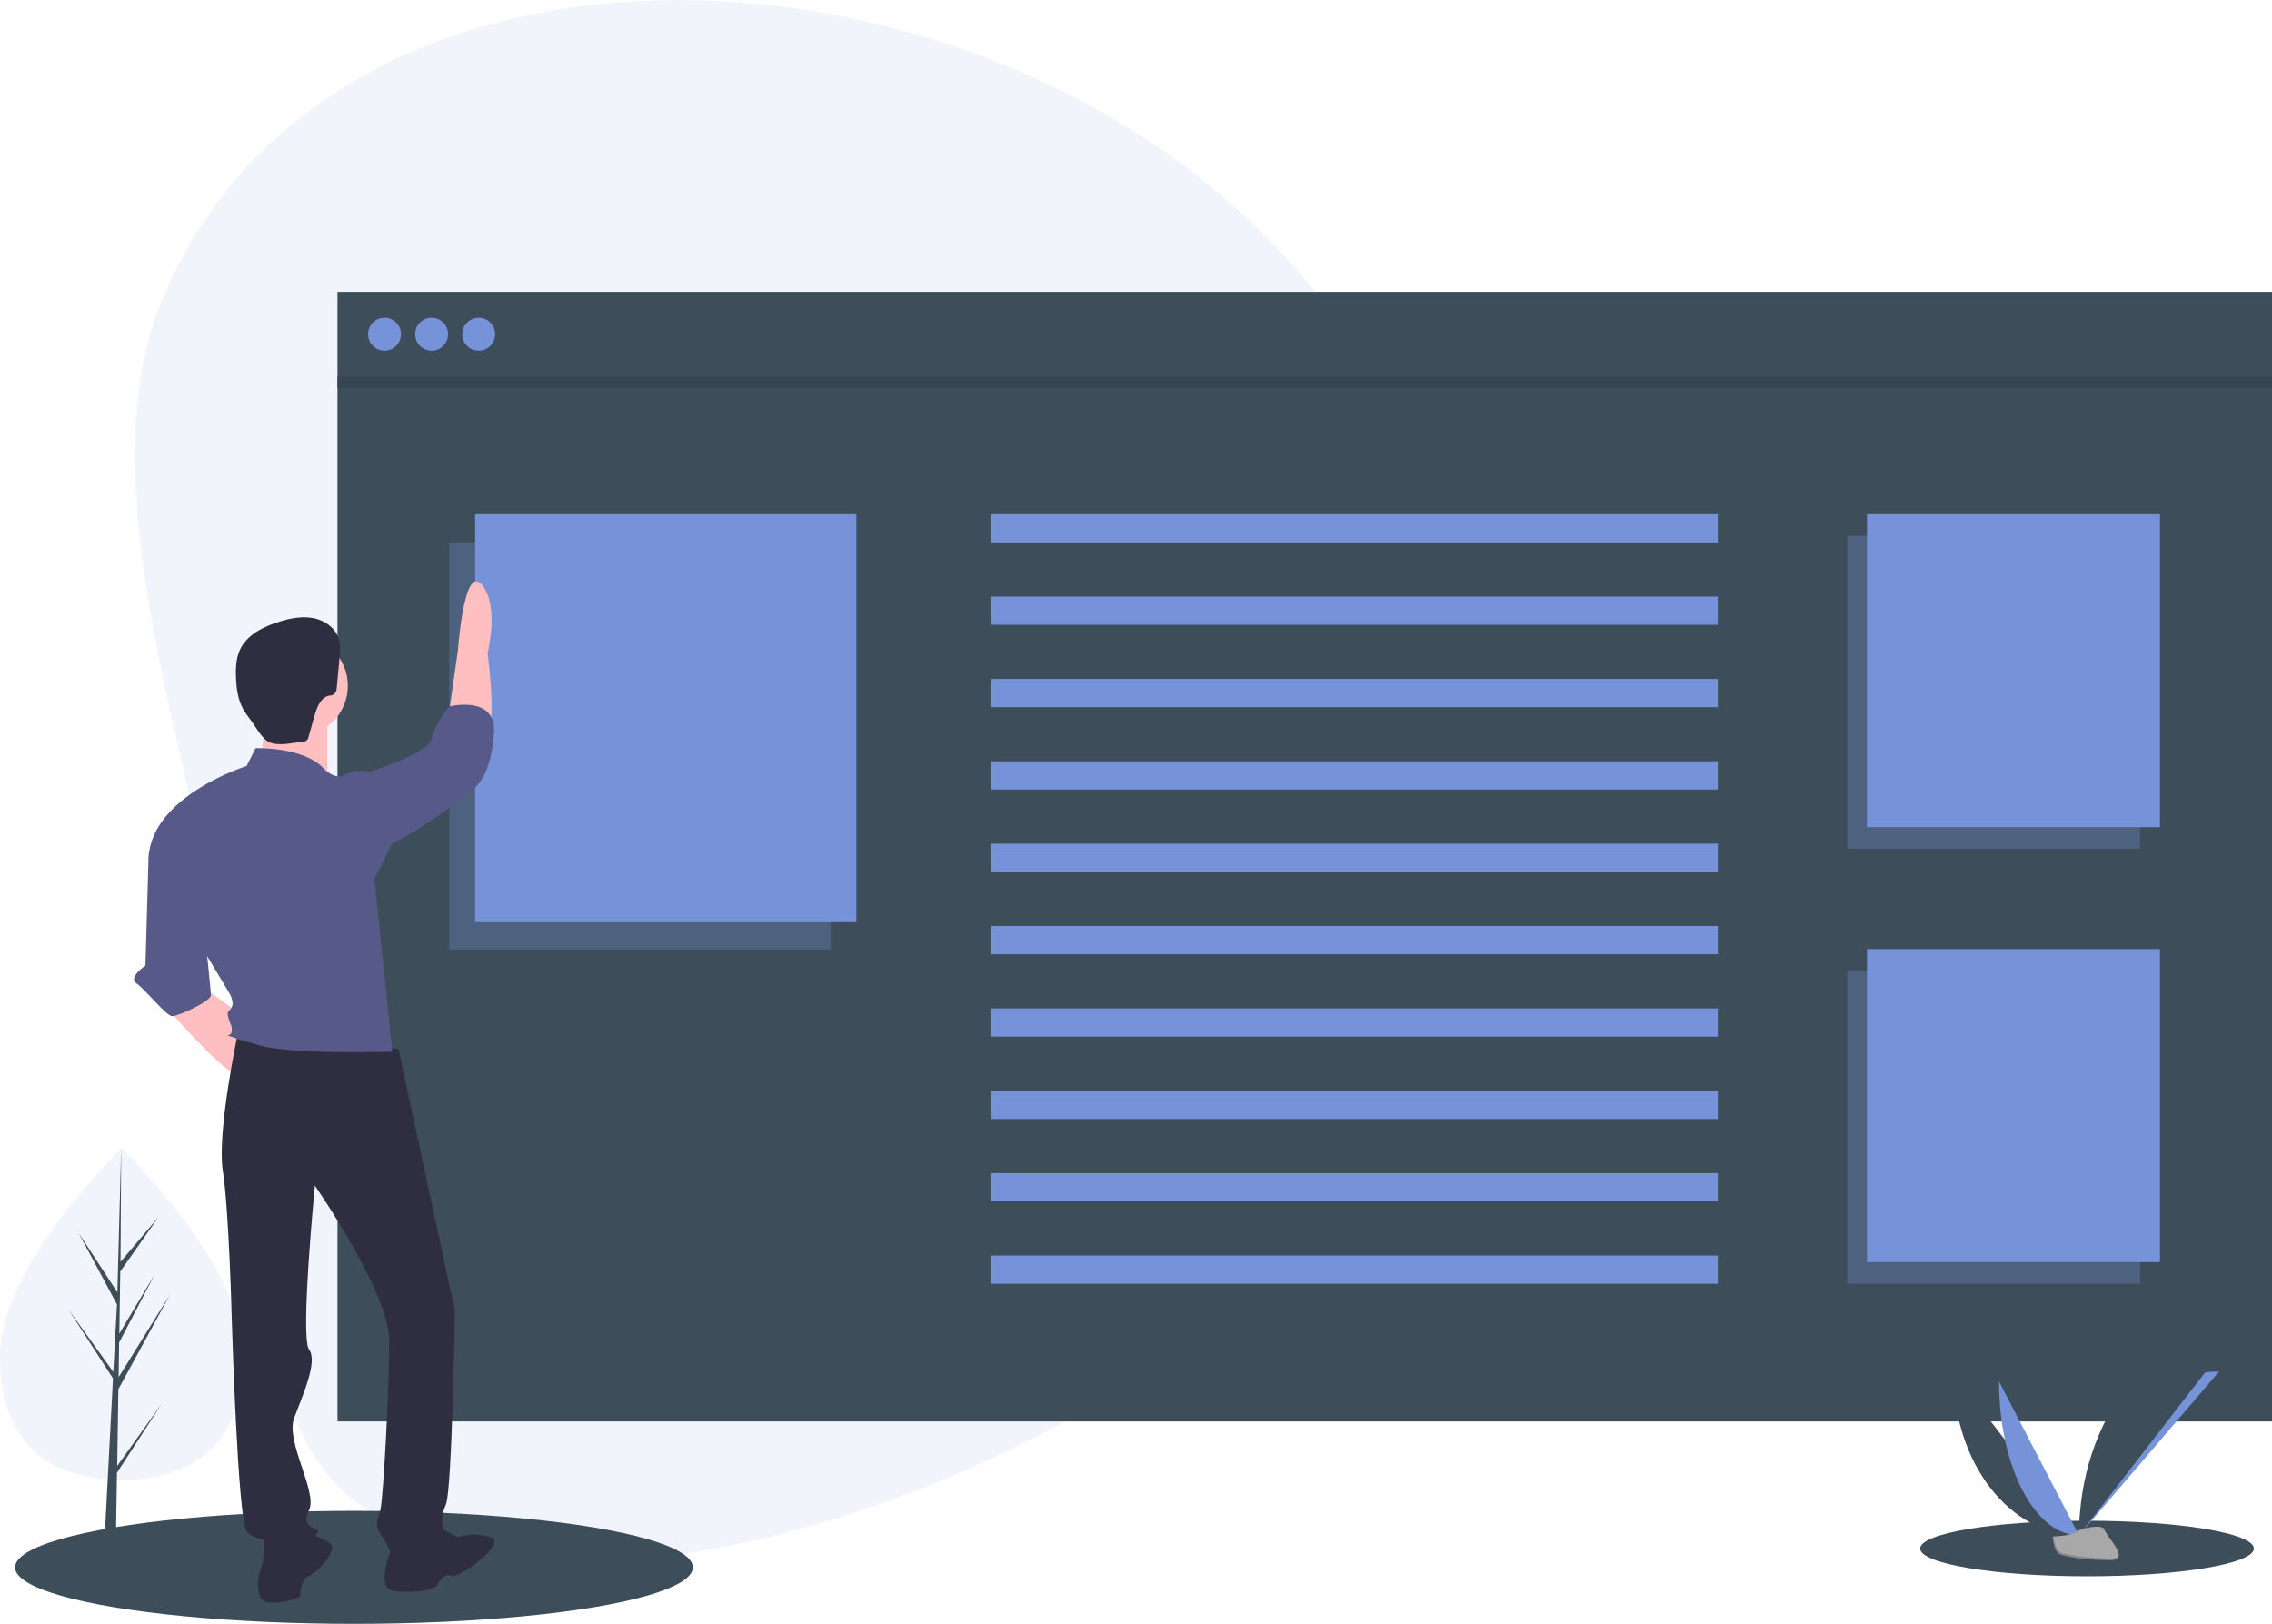 <?xml version="1.0" encoding="utf-8"?>
<!-- Generator: Adobe Illustrator 22.1.0, SVG Export Plug-In . SVG Version: 6.00 Build 0)  -->
<svg version="1.1" id="fda871d6-4a4f-49fc-88be-f761f3bd5c82"
	 xmlns="http://www.w3.org/2000/svg" xmlns:xlink="http://www.w3.org/1999/xlink" x="0px" y="0px" viewBox="0 0 965.4 690"
	 style="enable-background:new 0 0 965.4 690;" xml:space="preserve">
<style type="text/css">
	.st0{opacity:0.1;fill:#7692D8;}
	.st1{fill:#3D4D59;}
	.st2{opacity:0.1;fill:#7692D8;enable-background:new    ;}
	.st3{fill:#7692D8;}
	.st4{opacity:0.1;enable-background:new    ;}
	.st5{opacity:0.3;fill:#7692D8;enable-background:new    ;}
	.st6{fill:#FFBEBF;}
	.st7{fill:#2F2E41;}
	.st8{fill:#575A89;}
	.st9{fill:#A8A8A8;}
	.st10{opacity:0.2;enable-background:new    ;}
</style>
<title>online page</title>
<path class="st0" d="M103.4,576.3c0,38.9-23.1,52.5-51.7,52.5S0,615.2,0,576.3s51.7-88.4,51.7-88.4S103.4,537.4,103.4,576.3z"/>
<polygon class="st1" points="49.8,622.9 50.3,590.3 72.3,550 50.4,585.2 50.6,570.5 65.8,541.4 50.7,566.7 50.7,566.7 51.1,540.3 
	67.4,517.1 51.2,536.2 51.5,487.9 49.8,551.8 49.9,549.2 33.4,523.9 49.7,554.3 48.1,583.7 48.1,582.9 29,556.3 48,585.7 
	47.8,589.3 47.8,589.4 47.8,589.7 43.9,664.3 49.1,664.3 49.7,625.8 68.7,596.5 "/>
<path class="st2" d="M510.8,76.3c135.7,108.1,158,305.7,49.9,441.4S123.3,741,119.3,567.6C115.2,393,25.4,229.5,69.4,126.2
	C137.3-33.4,375.1-31.8,510.8,76.3z"/>
<ellipse class="st1" cx="150.4" cy="666" rx="144" ry="24"/>
<ellipse class="st1" cx="886.8" cy="658" rx="70.9" ry="11.8"/>
<rect x="143.4" y="160" class="st1" width="822" height="444"/>
<rect x="143.4" y="124" class="st1" width="822" height="41"/>
<circle class="st3" cx="163.4" cy="142" r="7"/>
<circle class="st3" cx="183.4" cy="142" r="7"/>
<circle class="st3" cx="203.4" cy="142" r="7"/>
<rect x="143.4" y="160" class="st4" width="822" height="5"/>
<rect x="190.9" y="230.5" class="st5" width="162" height="173"/>
<rect x="201.9" y="218.5" class="st3" width="162" height="173"/>
<rect x="784.9" y="227.7" class="st5" width="124.5" height="133"/>
<rect x="793.3" y="218.5" class="st3" width="124.5" height="133"/>
<rect x="784.9" y="412.5" class="st5" width="124.5" height="133"/>
<rect x="793.3" y="403.3" class="st3" width="124.5" height="133"/>
<rect x="420.9" y="218.5" class="st3" width="309" height="12"/>
<rect x="420.9" y="253.5" class="st3" width="309" height="12"/>
<rect x="420.9" y="288.5" class="st3" width="309" height="12"/>
<rect x="420.9" y="323.5" class="st3" width="309" height="12"/>
<rect x="420.9" y="358.5" class="st3" width="309" height="12"/>
<rect x="420.9" y="393.5" class="st3" width="309" height="12"/>
<rect x="420.9" y="428.5" class="st3" width="309" height="12"/>
<rect x="420.9" y="463.5" class="st3" width="309" height="12"/>
<rect x="420.9" y="498.5" class="st3" width="309" height="12"/>
<rect x="420.9" y="533.5" class="st3" width="309" height="12"/>
<circle class="st6" cx="126.3" cy="291.4" r="21.5"/>
<path class="st6" d="M112.4,301.5c0,0,0,22.8-3.8,25.3s30.4,5.1,30.4,5.1v-29.1L112.4,301.5z"/>
<path class="st6" d="M70.7,428c0,0,24,27.8,29.1,27.8s10.1-19,10.1-19l-24-17.7L70.7,428z"/>
<path class="st6" d="M190.8,302.8l3.8-26.6c0,0,2.5-36.7,10.1-27.8c7.6,8.9,2.5,29.1,2.5,29.1s3.8,29.1,0,32.9
	S190.8,302.8,190.8,302.8z"/>
<path class="st7" d="M169.3,445.7l-68.3-6.3c0,0-8.9,41.7-6.3,58.2s3.8,63.2,3.8,63.2s2.5,84.7,6.3,89.8s16.4,3.8,20.2,6.3
	c3.8,2.5,10.1-5.1,10.1-6.3s-7.6-1.3-3.8-8.9c3.8-7.6-10.1-29.1-6.3-39.2c3.8-10.1,10.1-24,6.3-29.1s2.5-69.6,2.5-69.6
	s31.6,45.5,31.6,65.8s-2.5,67-3.8,72.1s-2.5,6.3,0,10.1s5.1,7.6,3.8,8.9s22.8,0,22.8-7.6s-1.3-7.6,1.3-13.9s3.8-82.2,3.8-82.2
	L169.3,445.7z"/>
<path class="st8" d="M108.6,317.9l-3.8,7.6c0,0-40.5,12.6-41.7,39.2l34.1,56.9c0,0,2.5,3.8,1.3,6.3s-2.5,1.3-1.3,5.1
	s1.3,2.5,1.3,5.1s-3.8,1.3,0,2.5s-1.3,0,12.6,3.8s55.6,2.5,55.6,2.5l-7.6-73.4l7.6-15.2l-10.1-30.4c0,0-6.3-1.3-10.1,1.3
	s-8.9-2.5-8.9-2.5S131.4,317.9,108.6,317.9z"/>
<path class="st8" d="M150.4,329.3l6.3-1.3c0,0,25.3-7.6,26.6-13.9s7.6-13.9,7.6-13.9s20.2-5.1,19,11.4s-6.3,21.5-8.9,24
	s-30.4,22.8-35.4,22.8S150.4,329.3,150.4,329.3z"/>
<path class="st8" d="M65.6,359.7l-2.5,5.1l-1.3,45.5c0,0-7.6,5.1-3.8,7.6s12.6,13.9,15.2,13.9s16.4-6.3,16.4-8.9s-2.5-25.3-2.5-25.3
	L65.6,359.7z"/>
<path class="st7" d="M112.4,650.6c0,0,0,12.6-1.3,15.2s-3.8,15.2,3.8,15.2c4.3,0.1,8.7-0.8,12.6-2.5c0,0,0-7.6,3.8-8.9
	c3.8-1.3,12.6-11.4,8.9-13.9s-11.4-5.1-11.4-5.1H112.4z"/>
<path class="st7" d="M166.8,656.9c0,0-7.6,17.7,0,19s17.7,0,19-2.5s3.8-5.1,6.3-3.8s24-13.9,16.4-16.4c-4.5-1.5-9.4-1.5-13.9,0
	l-7.6-3.8L166.8,656.9z"/>
<path class="st7" d="M129.1,315.1c0.4,0,0.7-0.1,1-0.3c0.5-0.4,0.9-1,1-1.7l2.6-9.2c1-3.5,2.6-7.5,6.1-8.3c0.7,0,1.5-0.2,2.1-0.6
	c0.8-0.7,1.2-1.8,1.2-2.9l1.1-11.8c0.3-3.2,0.6-6.5-0.5-9.5c-1.6-4.4-6.2-7.4-10.8-8.2c-4.7-0.8-9.5,0.1-14,1.5
	c-6.9,2.1-14,5.6-17,12.1c-1.7,3.8-1.8,8.1-1.6,12.3c0.2,4.3,0.8,8.6,2.8,12.4c1.1,2,2.4,3.8,3.8,5.6c2.1,2.8,4.8,8.2,8.3,9.2
	C119,317,125,315.6,129.1,315.1z"/>
<path class="st1" d="M830.1,583.6c0,38,23.9,68.8,53.3,68.8"/>
<path class="st3" d="M883.4,652.4c0-38.5,26.6-69.6,59.5-69.6"/>
<path class="st3" d="M849.4,587c0,36.1,15.2,65.4,34,65.4"/>
<path class="st1" d="M883.4,652.4c0-49.1,30.8-88.9,68.8-88.9"/>
<path class="st9" d="M872.2,652.9c0,0,7.6-0.2,9.8-1.9s11.6-3.6,12.2-1s11.4,12.9,2.8,13s-19.8-1.3-22.1-2.7
	S872.2,652.9,872.2,652.9z"/>
<path class="st10" d="M897.3,662.2c-8.5,0.1-19.8-1.3-22.1-2.7c-1.7-1.1-2.4-4.8-2.7-6.6c-0.2,0-0.3,0-0.3,0s0.5,6.1,2.8,7.5
	s13.6,2.8,22.1,2.7c2.5,0,3.3-0.9,3.3-2.2C900,661.7,899.1,662.1,897.3,662.2z"/>
</svg>
